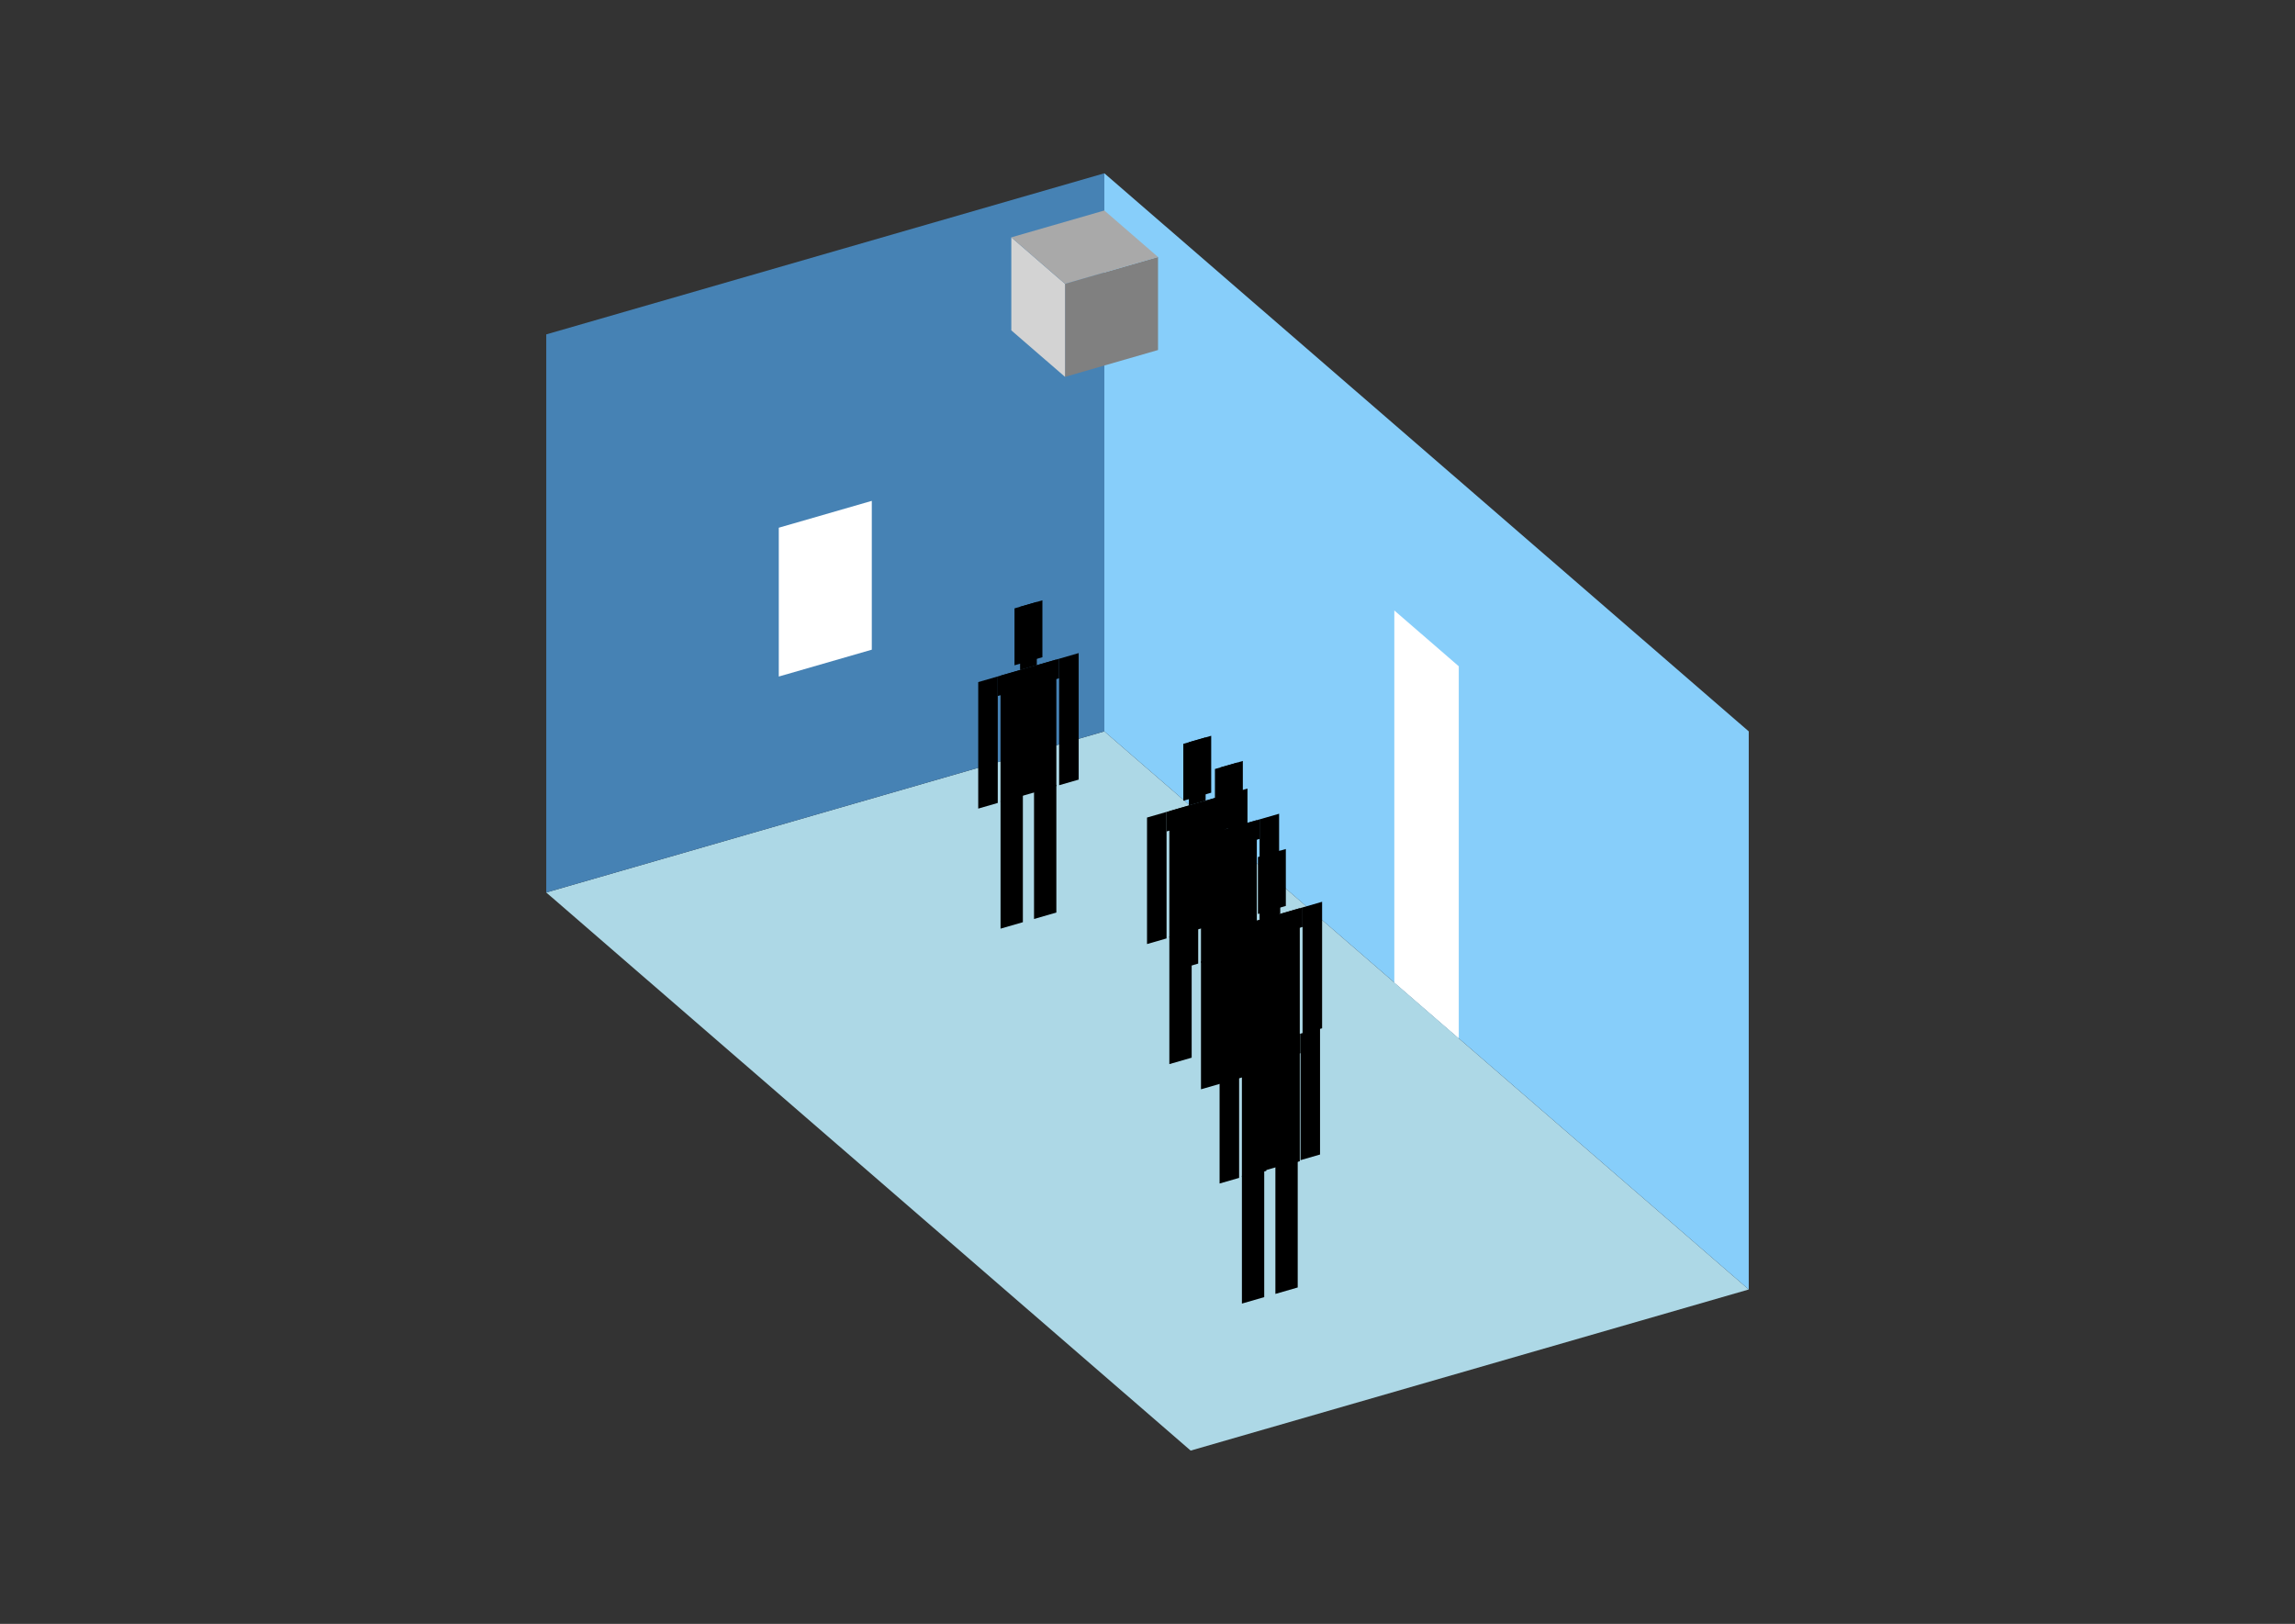 <?xml version="1.0" encoding="UTF-8"?>
<svg
  xmlns="http://www.w3.org/2000/svg"
  width="848"
  height="600"
  style="background-color:white"
>
  <rect width="100%" height="100%" fill="#333333" stroke="none"/>
  <polygon fill="lightblue" points="439.95,535.973 201.84,329.764 408.05,270.236 646.16,476.446" />
  <polygon fill="steelblue" points="201.84,329.764 201.84,123.554 408.05,64.027 408.05,270.236" />
  <polygon fill="lightskyblue" points="646.16,476.446 646.16,270.236 408.05,64.027 408.05,270.236" />
  <polygon fill="white" points="539.01,383.651 539.01,246.178 515.199,225.558 515.199,363.03" />
  <polygon fill="white" points="287.761,249.971 287.761,194.982 322.129,185.061 322.129,240.05" />
  <polygon fill="grey" points="393.524,139.248 393.524,104.879 427.892,94.958 427.892,129.326" />
  <polygon fill="lightgrey" points="393.524,139.248 393.524,104.879 373.681,87.695 373.681,122.064" />
  <polygon fill="darkgrey" points="393.524,104.879 373.681,87.695 408.05,77.774 427.892,94.958" />
  <polygon fill="hsl(324.0,50.0%,72.092%)" points="369.702,343.122 369.702,295.914 377.95,293.533 377.95,340.741" />
  <polygon fill="hsl(324.0,50.0%,72.092%)" points="390.323,337.17 390.323,289.961 382.074,292.342 382.074,339.551" />
  <polygon fill="hsl(324.0,50.0%,72.092%)" points="361.453,298.763 361.453,252.022 368.671,249.938 368.671,296.679" />
  <polygon fill="hsl(324.0,50.0%,72.092%)" points="391.354,290.131 391.354,243.39 398.571,241.307 398.571,288.048" />
  <polygon fill="hsl(324.0,50.0%,72.092%)" points="368.671,257.156 368.671,249.938 391.354,243.39 391.354,250.608" />
  <polygon fill="hsl(324.0,50.0%,72.092%)" points="369.702,296.381 369.702,249.641 390.323,243.688 390.323,290.429" />
  <polygon fill="hsl(324.0,50.0%,72.092%)" points="374.857,245.815 374.857,224.782 385.167,221.806 385.167,242.839" />
  <polygon fill="hsl(324.0,50.0%,72.092%)" points="376.919,247.557 376.919,224.187 383.105,222.401 383.105,245.771" />
  <polygon fill="hsl(324.0,50.0%,59.715%)" points="432.072,393.175 432.072,345.967 440.32,343.586 440.32,390.794" />
  <polygon fill="hsl(324.0,50.0%,59.715%)" points="452.693,387.222 452.693,340.014 444.444,342.395 444.444,389.603" />
  <polygon fill="hsl(324.0,50.0%,59.715%)" points="423.823,348.815 423.823,302.074 431.041,299.991 431.041,346.732" />
  <polygon fill="hsl(324.0,50.0%,59.715%)" points="453.724,340.184 453.724,293.443 460.941,291.359 460.941,338.1" />
  <polygon fill="hsl(324.0,50.0%,59.715%)" points="431.041,307.208 431.041,299.991 453.724,293.443 453.724,300.66" />
  <polygon fill="hsl(324.0,50.0%,59.715%)" points="432.072,346.434 432.072,299.693 452.693,293.741 452.693,340.481" />
  <polygon fill="hsl(324.0,50.0%,59.715%)" points="437.227,295.868 437.227,274.835 447.537,271.858 447.537,292.892" />
  <polygon fill="hsl(324.0,50.0%,59.715%)" points="439.289,297.61 439.289,274.239 445.475,272.454 445.475,295.824" />
  <polygon fill="hsl(324.0,50.0%,57.41%)" points="443.761,402.477 443.761,355.269 452.01,352.888 452.01,400.096" />
  <polygon fill="hsl(324.0,50.0%,57.41%)" points="464.382,396.525 464.382,349.316 456.134,351.698 456.134,398.906" />
  <polygon fill="hsl(324.0,50.0%,57.41%)" points="435.513,358.118 435.513,311.377 442.73,309.293 442.73,356.034" />
  <polygon fill="hsl(324.0,50.0%,57.41%)" points="465.413,349.486 465.413,302.745 472.631,300.662 472.631,347.403" />
  <polygon fill="hsl(324.0,50.0%,57.41%)" points="442.73,316.511 442.73,309.293 465.413,302.745 465.413,309.963" />
  <polygon fill="hsl(324.0,50.0%,57.41%)" points="443.761,355.737 443.761,308.996 464.382,303.043 464.382,349.784" />
  <polygon fill="hsl(324.0,50.0%,57.41%)" points="448.916,305.171 448.916,284.137 459.227,281.161 459.227,302.194" />
  <polygon fill="hsl(324.0,50.0%,57.41%)" points="450.979,306.912 450.979,283.542 457.165,281.756 457.165,305.127" />
  <polygon fill="hsl(324.0,50.0%,50.66%)" points="459.648,435.012 459.648,387.803 467.896,385.422 467.896,432.63" />
  <polygon fill="hsl(324.0,50.0%,50.66%)" points="480.269,429.059 480.269,381.851 472.02,384.232 472.02,431.44" />
  <polygon fill="hsl(324.0,50.0%,50.66%)" points="451.399,390.652 451.399,343.911 458.617,341.828 458.617,388.568" />
  <polygon fill="hsl(324.0,50.0%,50.66%)" points="481.3,382.02 481.3,335.28 488.517,333.196 488.517,379.937" />
  <polygon fill="hsl(324.0,50.0%,50.66%)" points="458.617,349.045 458.617,341.828 481.3,335.28 481.3,342.497" />
  <polygon fill="hsl(324.0,50.0%,50.66%)" points="459.648,388.271 459.648,341.53 480.269,335.577 480.269,382.318" />
  <polygon fill="hsl(324.0,50.0%,50.66%)" points="464.803,337.705 464.803,316.671 475.114,313.695 475.114,334.728" />
  <polygon fill="hsl(324.0,50.0%,50.66%)" points="466.865,339.446 466.865,316.076 473.051,314.29 473.051,337.661" />
  <polygon fill="hsl(324.0,50.0%,42.218%)" points="458.884,481.654 458.884,434.446 467.132,432.064 467.132,479.273" />
  <polygon fill="hsl(324.0,50.0%,42.218%)" points="479.505,475.701 479.505,428.493 471.257,430.874 471.257,478.082" />
  <polygon fill="hsl(324.0,50.0%,42.218%)" points="450.636,437.294 450.636,390.553 457.853,388.47 457.853,435.211" />
  <polygon fill="hsl(324.0,50.0%,42.218%)" points="480.536,428.663 480.536,381.922 487.753,379.838 487.753,426.579" />
  <polygon fill="hsl(324.0,50.0%,42.218%)" points="457.853,395.687 457.853,388.47 480.536,381.922 480.536,389.139" />
  <polygon fill="hsl(324.0,50.0%,42.218%)" points="458.884,434.913 458.884,388.172 479.505,382.219 479.505,428.96" />
  <polygon fill="hsl(324.0,50.0%,42.218%)" points="464.039,384.347 464.039,363.314 474.35,360.337 474.35,381.37" />
  <polygon fill="hsl(324.0,50.0%,42.218%)" points="466.101,386.089 466.101,362.718 472.288,360.932 472.288,384.303" />
</svg>

